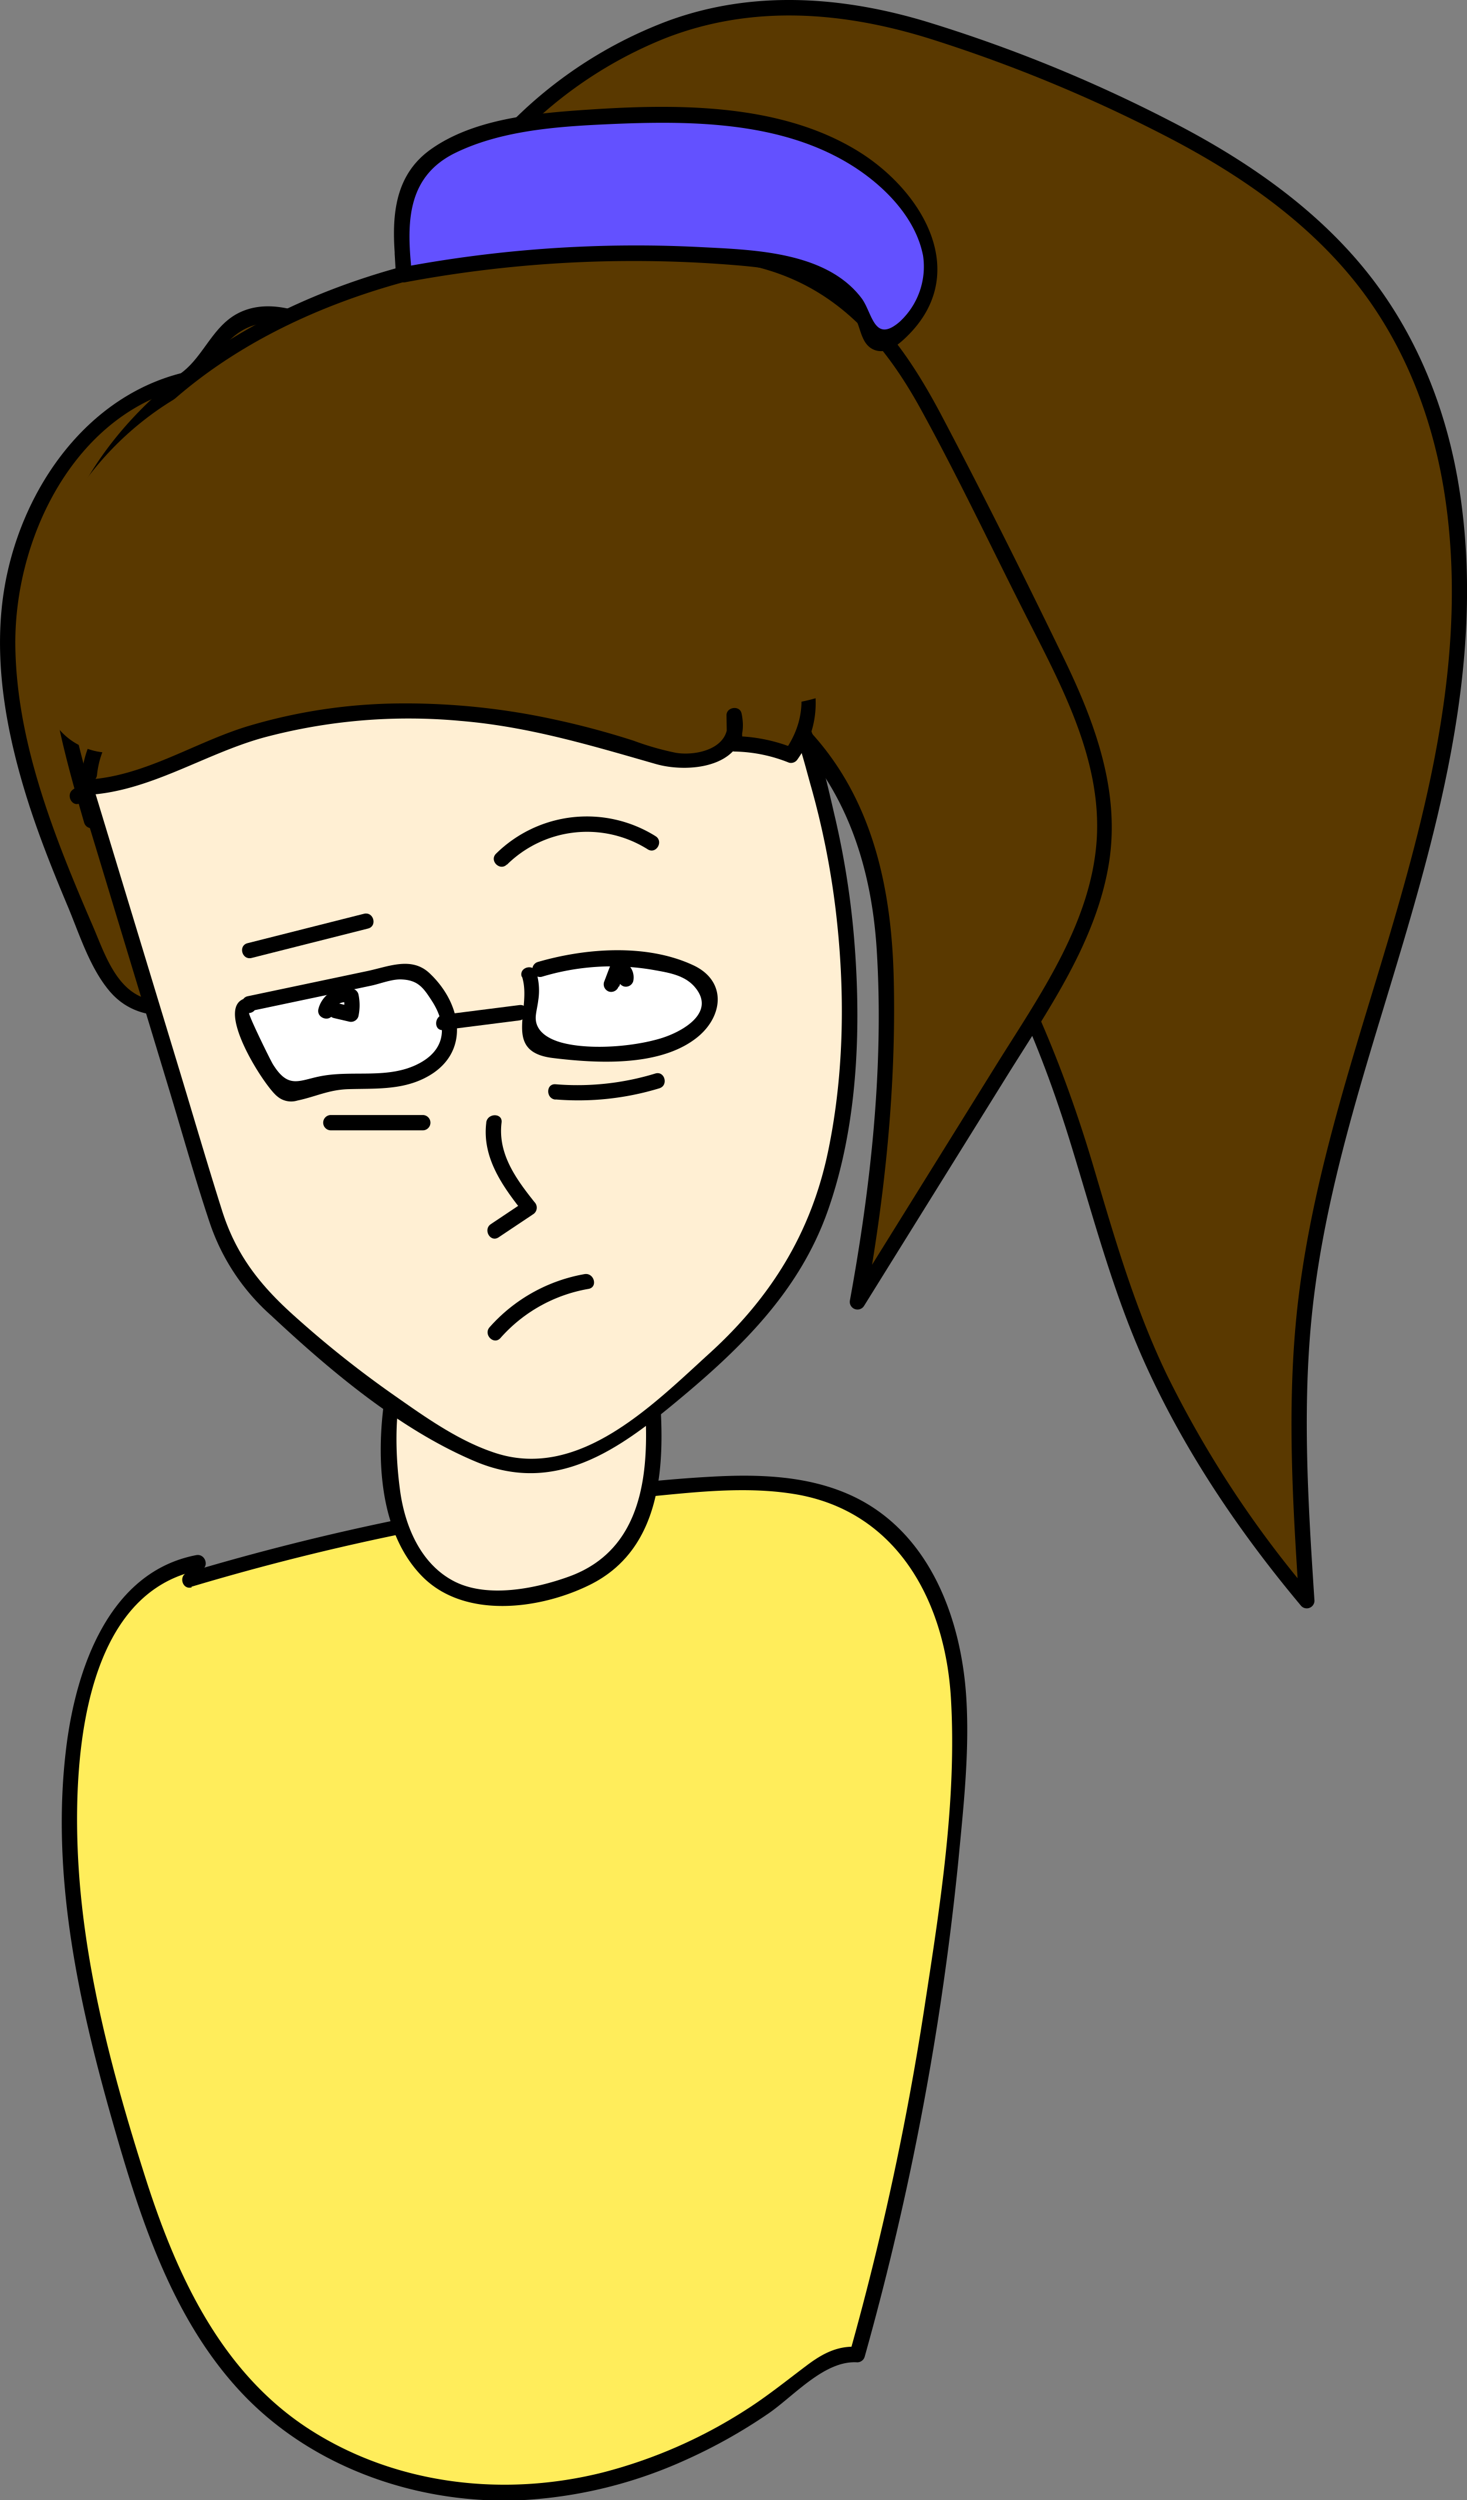 <svg xmlns="http://www.w3.org/2000/svg" viewBox="0 0 287.28 489.35">
  <rect x="0" y="0" width="287.28" height="489.35" fill="#808080" stroke="none"/>
  <title>psy-1Asset 3</title>
  <g id="Layer_2" data-name="Layer 2">
    <g id="Layer_1-2" data-name="Layer 1">
      <g>
        <g>
          <path d="M37.1,309.11a472.09,472.09,0,0,1,97.3-18.36c12-1,25-1.29,35.22,5.1,8.84,5.51,14.29,15.35,16.59,25.51s1.79,20.73,1,31.11a561.26,561.26,0,0,1-19.32,108.35c-4-.69-7.69,2.23-10.87,4.81-15.18,12.28-33.79,20.77-53.27,22.06S64,482.64,50.06,468.95c-13.62-13.39-20.17-32.24-25.54-50.57-7.78-26.53-14-54.44-9.25-81.67,2.4-13.62,9.84-28.72,23.49-30.9" style="fill: #ffed5b"/>
          <path d="M37.5,310.55A479.39,479.39,0,0,1,96,297q15.33-2.54,30.8-4.06c9.46-.92,19.28-2.07,28.74-.53,20.08,3.26,29.52,20.93,30.67,39.84,1.22,20.15-2.2,41.26-5.25,61.12a569,569,0,0,1-14.53,67.05l1.45-1.1c-3.83-.25-6.77,1.3-9.79,3.56-4,3-7.83,6.11-12.05,8.79a96.17,96.17,0,0,1-27.89,12.21c-19.35,4.89-40.52,2.51-57.48-8.37C43.17,464.27,34.44,445,28.36,425.85c-6.57-20.66-12.29-42.19-13.15-63.94-.72-18.07,1.2-50.26,24-54.65,1.89-.36,1.09-3.26-.8-2.89C21.13,307.69,14.78,327,12.94,342.29c-2.94,24.28,2.23,48.69,8.83,72,5.56,19.58,12,40.36,26.66,55.19,13.92,14,34.18,20.73,53.73,19.85a89.11,89.11,0,0,0,32.12-7.88,103.7,103.7,0,0,0,16.08-9c5.06-3.44,11.07-10.52,17.52-10.1a1.51,1.51,0,0,0,1.45-1.1,569.21,569.21,0,0,0,14.24-65.14q2.51-16,4.11-32c1-10.51,2.2-21.22,1.55-31.78-1-16.09-7.55-33.25-23.34-40-8.31-3.56-17.61-3.81-26.5-3.32-10,.55-20.06,1.72-30,3.07a479.45,479.45,0,0,0-72.65,15.7c-1.85.55-1.06,3.45.8,2.89Z"/>
        </g>
        <g>
          <path d="M127.38,269.8c.64,6.5,1.27,13.09.28,19.55s-3.79,12.89-8.92,16.94c-4.54,3.6-10.43,5-16.16,5.84-3.86.56-7.87.89-11.61-.23-6.54-2-11.12-8.12-13-14.67s-1.62-13.51-1.29-20.33c.21-4.35.59-9.13,3.64-12.24,1.94-2,4.66-3,7.3-3.8A172.89,172.89,0,0,1,111,255.11c3.64-.63,7.81-1,10.63,1.37,3.66,3.08,3.35,9.43,7.34,12.07" style="fill: #ffefd3"/>
          <path d="M125.88,269.8c1.4,14.38,1.93,32.81-14.42,38.75-6.57,2.39-15.93,4.26-22.41,1-6.69-3.38-9.79-10.91-10.72-17.93-.88-6.6-1.18-15.11.7-21.57,2.2-7.56,12.15-8.84,18.74-10.54q4.94-1.27,9.94-2.25c3.48-.68,8.62-2.18,12-.23,4.47,2.58,4.11,9.35,8.15,12.61,1.49,1.2,3.63-.91,2.12-2.12-3.95-3.18-3.61-9.15-7.64-12.31-4.55-3.56-11.25-1.69-16.34-.66-7.23,1.45-14.8,3.09-21.64,5.9a13.56,13.56,0,0,0-8.69,11c-2.08,11.82-2,27.91,7,37.07,8.29,8.43,23.12,6.49,32.88,1.64,15.13-7.52,14.76-25.87,13.36-40.28-.18-1.9-3.19-1.92-3,0Z"/>
        </g>
        <g>
          <path d="M85.72,57.79C80.71,45.16,103.36,14.4,134,4.56,161.29-4.18,185.91,6.74,210,16.61c22.86,9.39,45.71,21.71,59.85,42,19.64,28.16,18.56,65.94,10.71,99.36s-21.67,65.58-25.15,99.74c-1.88,18.48-.68,37.11.54,55.65a230.79,230.79,0,0,1-15.66-20.87c-25.16-37.82-23.21-59.29-38-93.24-24.86-57.25-59.11-62.27-54-92,4.31-25.05,32.43-43.63,26.88-50.57-2.73-3.41-11.79-1.71-13.15-1.48-5.2.91-9.54,4.33-14,7.15-13.47,8.51-29.34,12.36-41.58,10.47a27.53,27.53,0,0,1-11.9-4.43A25.78,25.78,0,0,1,85.72,57.79Z" style="fill: #5a3900"/>
          <path d="M87.16,57.39c-3.11-8.75,4.8-19.45,10-25.72A82.8,82.8,0,0,1,130.31,7.47c16.9-6.59,34.61-5.23,51.64.06a292,292,0,0,1,45.71,18.78c13.9,7.11,27.24,16.05,37.2,28.23,10.28,12.57,16.1,28,18.3,44,4.57,33.23-5.29,65.73-14.86,97.16-5.63,18.5-11.2,37.12-13.77,56.35-2.72,20.37-1.48,40.9-.13,61.32l2.56-1.06a208.62,208.62,0,0,1-28.44-43.21c-6.27-13-10.26-26.82-14.35-40.64-8.45-28.54-21-54.68-40.64-77.23-6.41-7.36-13.81-14.22-19.15-22.44-5.16-7.95-6.23-16.57-3.59-25.67,3.75-13,12.94-23.05,21-33.52,3.21-4.19,9.78-12.9,1.52-15.84-4.79-1.71-11.57-.53-16.14,1.42-4.07,1.73-7.57,4.52-11.34,6.78a72.24,72.24,0,0,1-14,6.5C116.64,73.53,94.51,74.53,87,57c-.76-1.77-3.34-.24-2.59,1.51C89.24,69.79,101,74.7,112.6,74.76a63,63,0,0,0,22.29-4.26c8-3,14.48-8.1,22-11.93,3.11-1.58,16-5.38,17.47-.07.88,3.19-4.53,8.72-6.2,10.84-7.6,9.64-15.7,19.22-19.67,31-2.81,8.37-3.1,17.22.72,25.3s10.28,14.43,16.13,20.85c8.87,9.75,17.23,19.87,24.12,31.14,8.76,14.32,15.16,29.83,20.1,45.84,4.54,14.7,8.39,29.56,14.77,43.62,7.77,17.13,18.45,32.88,30.52,47.27a1.51,1.51,0,0,0,2.56-1.06c-1.3-19.73-2.55-39.6-.13-59.3,2.38-19.34,8-38.1,13.65-56.69,10-32.94,20.35-67,14.81-101.8-2.46-15.47-8.37-30.26-18.25-42.51-10.21-12.65-24-22-38.31-29.32A287.08,287.08,0,0,0,181.09,4.14c-16.5-4.91-33.82-6.07-50.21-.08A85.4,85.4,0,0,0,94.26,30.5c-5.6,7-13.37,18.17-10,27.69C84.91,60,87.81,59.21,87.16,57.39Z"/>
        </g>
        <g>
          <path d="M40,73.66C17.94,76.16,2.89,99.27,1.64,121.45s7.8,43.5,16.67,63.86c1.87,4.29,4.06,8.92,8.28,10.93,3.42,1.63,7.47,1.14,11.14.19,15.74-4.07,28.64-16,36.9-30S87,136.43,89.9,120.43c2.32-12.81,3.67-27-3.49-37.9C81.93,75.71,74.72,71.26,67.75,67c-6.62-4-15.2-8.05-21.6-3.69-4.53,3.09-6.22,9.54-11.21,11.8" style="fill: #5a3900"/>
          <path d="M40,72.16C17.9,75.12,3.45,95.89.59,116.89c-1.88,13.83,1,28,5.26,41.11,2.13,6.5,4.68,12.87,7.33,19.17,2.32,5.5,4.3,12,8.14,16.65,7.57,9.19,21.19,3.63,29.72-1.25,10.4-5.95,18.81-15.08,24.87-25.33,6.88-11.63,10.91-24.71,13.73-37.85,2.66-12.37,5.55-26.06,2.09-38.56C88,77.28,75.06,68.32,62.87,62.66c-5-2.3-11-4-16.17-1.39-5.56,2.81-7.12,9.64-12.52,12.57-1.7.92-.19,3.51,1.51,2.59,3.36-1.82,5.23-4.71,7.43-7.72C48,62.1,54.33,62,61.35,65.25c9.94,4.57,21.37,11.81,25.95,22.1,4.79,10.75,2.92,23.24.84,34.4-2.21,11.83-5.1,23.69-10,34.72a77.51,77.51,0,0,1-18.46,26.16,57.37,57.37,0,0,1-12.77,8.79c-5.12,2.55-12.62,5.75-18.38,4-5.92-1.83-8.16-9.12-10.37-14.22-2.66-6.16-5.27-12.36-7.56-18.67C6.34,150.79,3.1,138.57,3,126.06c-.12-22.14,13-47.7,37-50.9,1.89-.25,1.91-3.26,0-3Z"/>
        </g>
        <g>
          <path d="M17.94,160.64c-4.68-16.12-9.39-33-6-49.46C17.23,85,41.74,66.87,66.84,57.72a160.62,160.62,0,0,1,65-9.37c11.25.71,22.84,2.79,32.07,9.24,10.3,7.2,16.37,18.88,22,30.09L203.84,123c6.48,12.79,13.12,26.31,12.47,40.63s-8.41,27.08-15.94,39.2L168,254.85a331.33,331.33,0,0,0,5.53-54.72c.25-14.11-.5-28.66-6.37-41.49-12.08-26.44-44-39.48-73-37S38.86,139,15.13,155.8" style="fill: #5a3900"/>
          <path d="M19.38,160.24c-4.45-15.37-9.18-31.64-6.21-47.74,2.24-12.17,8.91-22.85,17.72-31.38C50.64,62,79.33,52.9,106.16,50.29c14.3-1.39,29.8-1.62,43.71,2.42,14.41,4.18,23.39,14.56,30.41,27.31,7.24,13.15,13.69,26.78,20.47,40.17s14.77,27.8,14.06,43.4C214,180.38,203.45,195,194.9,208.75l-28.2,45.34,2.74,1.16c3.84-21,6.11-42.59,5.57-64-.44-17.14-4-34.19-15.7-47.33-21.78-24.58-58-28.43-88-19.41-20.7,6.24-39.41,17.6-57,30-1.57,1.1-.07,3.71,1.51,2.59,27.48-19.37,60.15-37.76,95-33.72,15.09,1.75,30.16,7.64,41.52,17.88,12.92,11.66,18.29,27.65,19.35,44.69,1.42,22.76-1.15,46.13-5.24,68.5a1.51,1.51,0,0,0,2.74,1.16l28.2-45.34c8-12.81,17.25-26,19.75-41.2,2.43-14.84-3.24-29-9.68-42C200,111.72,192.34,96.4,184.37,81.3c-6.35-12-14.17-23.4-27-29.07-13.45-5.93-29.44-6.23-43.87-5.48C85.4,48.2,55.66,56.44,33.66,74.62c-10.49,8.67-19.07,20-22.56,33.34-4.65,17.74.44,36,5.39,53.08a1.5,1.5,0,0,0,2.89-.8Z"/>
        </g>
        <g>
          <path d="M17.36,156.08l24,78.93c1.29,4.24,2.6,8.53,4.91,12.32A46.53,46.53,0,0,0,54.73,257a207.15,207.15,0,0,0,29.34,22.53c6.42,4.07,13.51,7.91,21.11,7.69,9.34-.27,17.29-6.51,24.49-12.46,9.3-7.68,18.77-15.56,25.13-25.81,6.66-10.74,9.49-23.44,10.72-36a161.81,161.81,0,0,0-8.4-69.31,27.27,27.27,0,0,0-4.46-8.77c-4.89-5.77-13.22-6.95-20.77-7.49a359.37,359.37,0,0,0-80,3.22c-13.52,2.07-29,6.54-34.07,19.22" style="fill: #ffefd3"/>
          <path d="M15.91,156.48,33,212.85c2.68,8.84,5.16,17.77,8.09,26.52a42.22,42.22,0,0,0,12,18.09C64.63,268.25,78.32,279.81,93,286c15.68,6.66,28-2.12,39.76-11.92,12.55-10.42,23.86-21.49,29.38-37.21,5.72-16.3,6.51-34.69,5.23-51.77a165,165,0,0,0-3.84-25.09c-1.84-7.88-3.74-17.06-8.1-24-7.66-12.18-26.75-10.67-39.12-11a359.62,359.62,0,0,0-63.8,3.91C38.82,131,22.63,135.11,16.54,149c-.77,1.75,1.82,3.28,2.59,1.51,5.33-12.16,19.07-16.15,31.13-18.2a331.8,331.8,0,0,1,50.36-4.37q12.72-.2,25.43.5c7,.38,14.72.41,21,3.8,7.55,4.07,9.54,13.79,11.7,21.44a159.48,159.48,0,0,1,4.86,24.09c1.9,15.68,1.79,32-1.44,47.54-3.31,15.9-11.11,28.47-23,39.35C128,274.8,113.51,289.73,97.05,284.39c-7.35-2.38-14-7.2-20.29-11.6a203.93,203.93,0,0,1-19-15.13c-6.73-6-11.49-11.94-14.26-20.68-2.82-8.9-5.44-17.88-8.15-26.82L18.8,155.68c-.56-1.84-3.46-1.06-2.89.8Z"/>
        </g>
        <g>
          <path d="M16.75,154.1c8.65-.1,16.54-4.57,24.55-7.82,26.53-10.75,56.93-8.36,84.08.69,3.91,1.3,8,2.76,12.05,1.93s7.7-5,6.34-8.87l.09,5.55a27.37,27.37,0,0,1,11.05,2.23c3.69-4.66,4.2-11.31,2.35-17s-5.77-10.42-10.19-14.4C132.8,103.57,112.74,98,93.6,99.72c-9.17.84-18.39,3.36-25.86,8.75C61,113.31,56,120.25,49.22,125c-6,4.12-13,6.32-19.29,10s-12,9.5-12.43,16.74" style="fill: #5a3900"/>
          <path d="M16.75,155.6c12.4-.55,23.12-8,34.86-11.24a109.88,109.88,0,0,1,38.51-3.27c13.3,1.09,25.53,4.78,38.26,8.43,7.19,2.06,19,.26,16.84-9.88-.35-1.67-3-1.28-2.95.4l.09,5.55a1.53,1.53,0,0,0,1.5,1.5,29.87,29.87,0,0,1,10.65,2.18,1.52,1.52,0,0,0,1.69-.69c7.3-10.27,2.25-22.77-5.73-30.94-9.11-9.33-21.45-15.4-34.13-18.06-12.47-2.62-26.17-2.41-38.25,1.9a46.68,46.68,0,0,0-15.87,9.63c-5.66,5.15-10.54,11-17.32,14.75C33.52,132.2,17.59,136.33,16,151.66c-.2,1.92,2.8,1.9,3,0,1.66-15.95,22.1-18.59,32.62-26.62,6.05-4.62,10.71-10.82,16.88-15.28,6.46-4.68,14.23-7.11,22.07-8.19a71.94,71.94,0,0,1,43.36,7.49c12.41,6.64,30.57,22.68,19.69,38l1.69-.69a32.25,32.25,0,0,0-11.45-2.29l1.5,1.5-.09-5.55-2.95.4c1.23,5.86-5.6,7.59-9.9,6.92a55,55,0,0,1-8.31-2.37c-5-1.61-10.14-3-15.3-4.11a136.89,136.89,0,0,0-31-3.19A106.19,106.19,0,0,0,48.3,142.2c-10.54,3.26-20.32,9.9-31.56,10.4-1.92.09-1.93,3.09,0,3Z"/>
        </g>
        <path d="M27,145.54c-4.25,3.12-10.63,1.84-14.46-1.79s-5.5-9-6.11-14.24C4.1,109.21,16.36,89,33.81,78.33s39.1-12.67,59.28-9.44,39.21,11.35,57.75,19.94c3.85,1.78,7.86,3.73,10.36,7.17s3.06,7.55,3.64,11.6l3.68,25.57c-6.1,2.79-12.77,5.65-19.3,4.13-3.2-.74-6.07-2.48-9.18-3.56a42.72,42.72,0,0,0-11.44-1.82A311.26,311.26,0,0,0,24,143.39" style="fill: #5a3900"/>
        <g>
          <path d="M79,51.7c-.57-5.8-1-12.1,2.11-17,2.66-4.15,7.42-6.45,12.11-8,10.59-3.44,21.88-4,33-4,10.1,0,20.34.28,30,3.24S175,34.81,179.88,43.64a18.23,18.23,0,0,1,2.61,9.2c-.14,5-3.2,9.56-7,12.9-1.07,1-2.51,1.89-3.83,1.33s-1.64-2.19-2-3.54c-2.71-9.13-14-12.08-23.5-12.94A242.52,242.52,0,0,0,79,53.83l-.24-4.09" style="fill: #6351ff"/>
          <path d="M80.48,51.7c-.85-8.94-.37-17.31,8.63-21.75,8.16-4,17.93-5,26.88-5.49,16.48-.84,35.22-1.32,49.9,7.36,6.6,3.9,13.35,10.37,14.87,18.22a14.65,14.65,0,0,1-4.65,13c-5,4.24-5.27-1.89-7.42-4.71-7.07-9.28-21.65-9.44-32.14-10a248.08,248.08,0,0,0-57.92,4l1.9,1.45-.24-4.09c-.11-1.92-3.11-1.93-3,0l.24,4.09a1.53,1.53,0,0,0,1.9,1.45A242.57,242.57,0,0,1,145.19,52c8.06.72,19.11,2.47,22.62,10.93.81,1.95,1.1,4.57,3.31,5.51,2.5,1.06,4.93-1.06,6.57-2.68C190,53.63,181,37.93,168.69,30c-15.93-10.19-37.34-9.7-55.49-8.4-9.53.68-20.79,1.92-28.81,7.61-7.57,5.37-7.72,14-6.91,22.46.18,1.91,3.18,1.92,3,0Z"/>
        </g>
        <g>
          <path d="M48.92,196.38l29.17-6.14a6.14,6.14,0,0,1,3-.13,6.16,6.16,0,0,1,2.81,2.33c2.29,2.86,4.71,6.11,4.44,9.76-.41,5.62-6.85,8.75-12.46,9.21s-11.57-.51-16.67,1.89a4.54,4.54,0,0,1-2.71.73,3.76,3.76,0,0,1-2.07-1.68,50.53,50.53,0,0,1-6.8-12.72c-.46-1.26,0-3.42,1.22-2.92" style="fill: #fff"/>
          <path d="M49.32,197.83l23.33-4.91c1.76-.37,4-1.27,5.83-1.23,3.34.08,4.42,1.63,6,4.06,3.1,4.7,3,9.5-2.37,12.36-6,3.2-13,1.27-19.38,2.53-4.25.84-6.27,2.53-9.3-2.37-.6-1-5-10-4.63-10,1.91-.16,1.93-3.17,0-3-7.74.66,2.82,17.15,5.43,19.25a4.18,4.18,0,0,0,4,.88c3.54-.74,6.1-2.1,9.93-2.23,5.08-.16,10.19.21,14.89-2.11,9.09-4.47,7.73-14.3,1.07-20.58-3.54-3.33-8-1.3-12.27-.41l-23.33,4.91c-1.89.4-1.09,3.29.8,2.89Z"/>
        </g>
        <path d="M86.83,201.6l14.89-1.89c1.89-.24,1.91-3.24,0-3L86.83,198.6c-1.89.24-1.91,3.24,0,3Z"/>
        <g>
          <path d="M103.68,190.78c1.93,4.39-2.6,10.8,1.19,13.74a7.4,7.4,0,0,0,4.12,1.11c7.56.51,15.36,1,22.52-1.46,4.7-1.61,9.58-6.49,7.26-10.88-1.16-2.19-3.69-3.22-6.07-3.9a47.46,47.46,0,0,0-26.94.34" style="fill: #fff"/>
          <path d="M102.24,191.18c2,6.32-4,14.66,6,15.89,8.58,1.05,20.73,1.75,28-3.81,5.39-4.09,6.25-11.2-.47-14.34-9.14-4.27-21.07-3.37-30.46-.64a1.5,1.5,0,0,0,.8,2.89,47.39,47.39,0,0,1,21.7-1.36c3.41.61,6.79,1.09,8.78,4.07,3.13,4.69-3.26,8.16-7.21,9.35-5.26,1.59-13.25,2.24-18.71,1-2.89-.65-6.18-2.24-5.72-5.66.12-.92.34-1.83.45-2.75a12.34,12.34,0,0,0-.35-5.46c-.58-1.84-3.47-1.05-2.89.8Z"/>
        </g>
        <path d="M99.27,169.24a22.32,22.32,0,0,1,27.59-3c1.64,1,3.15-1.56,1.51-2.59a25.35,25.35,0,0,0-31.23,3.43c-1.38,1.36.74,3.48,2.12,2.12Z"/>
        <path d="M49.27,187.49l22.81-5.76c1.87-.47,1.08-3.37-.8-2.89l-22.81,5.76c-1.87.47-1.08,3.37.8,2.89Z"/>
        <path d="M95.23,219.71c-.86,6.91,3.25,12.57,7.35,17.72l.3-2.36-6.75,4.51c-1.6,1.07-.1,3.67,1.51,2.59l6.75-4.51a1.53,1.53,0,0,0,.3-2.36c-3.63-4.55-7.23-9.47-6.47-15.6.24-1.91-2.77-1.89-3,0Z"/>
        <path d="M98,261.88a29.71,29.71,0,0,1,17.25-9.62c1.9-.34,1.09-3.23-.8-2.89a32.3,32.3,0,0,0-18.57,10.39c-1.28,1.44.83,3.57,2.12,2.12Z"/>
        <path d="M65.14,198.11a2.47,2.47,0,0,1,3.14-1.85l-1-1a6.54,6.54,0,0,1,0,2.79l1.85-1-2.92-.68c-1.88-.44-2.68,2.46-.8,2.89l2.92.68a1.52,1.52,0,0,0,1.85-1,10.2,10.2,0,0,0,0-4.39,1.5,1.5,0,0,0-1-1,5.49,5.49,0,0,0-6.83,3.94c-.43,1.88,2.47,2.68,2.89.8Z"/>
        <path d="M121.23,193.12l1.25-3.3-1.85,1s.38.12.29.07.15.15.09,0a.82.82,0,0,1,.14.27c-.06-.16,0,.23,0,.05a1.54,1.54,0,0,0,1,1.85,1.51,1.51,0,0,0,1.85-1,3.45,3.45,0,0,0-2.62-4.13,1.56,1.56,0,0,0-1.85,1l-1.25,3.3a1.51,1.51,0,0,0,1,1.85,1.53,1.53,0,0,0,1.85-1Z"/>
        <path d="M108.79,215.18A54.49,54.49,0,0,0,129.12,213c1.84-.56,1.06-3.46-.8-2.89a52.27,52.27,0,0,1-19.53,2.1c-1.92-.15-1.91,2.85,0,3Z"/>
        <path d="M82.79,218.23h-18a1.5,1.5,0,0,0,0,3h18a1.5,1.5,0,0,0,0-3Z"/>
      </g>
    </g>
  </g>
</svg>
